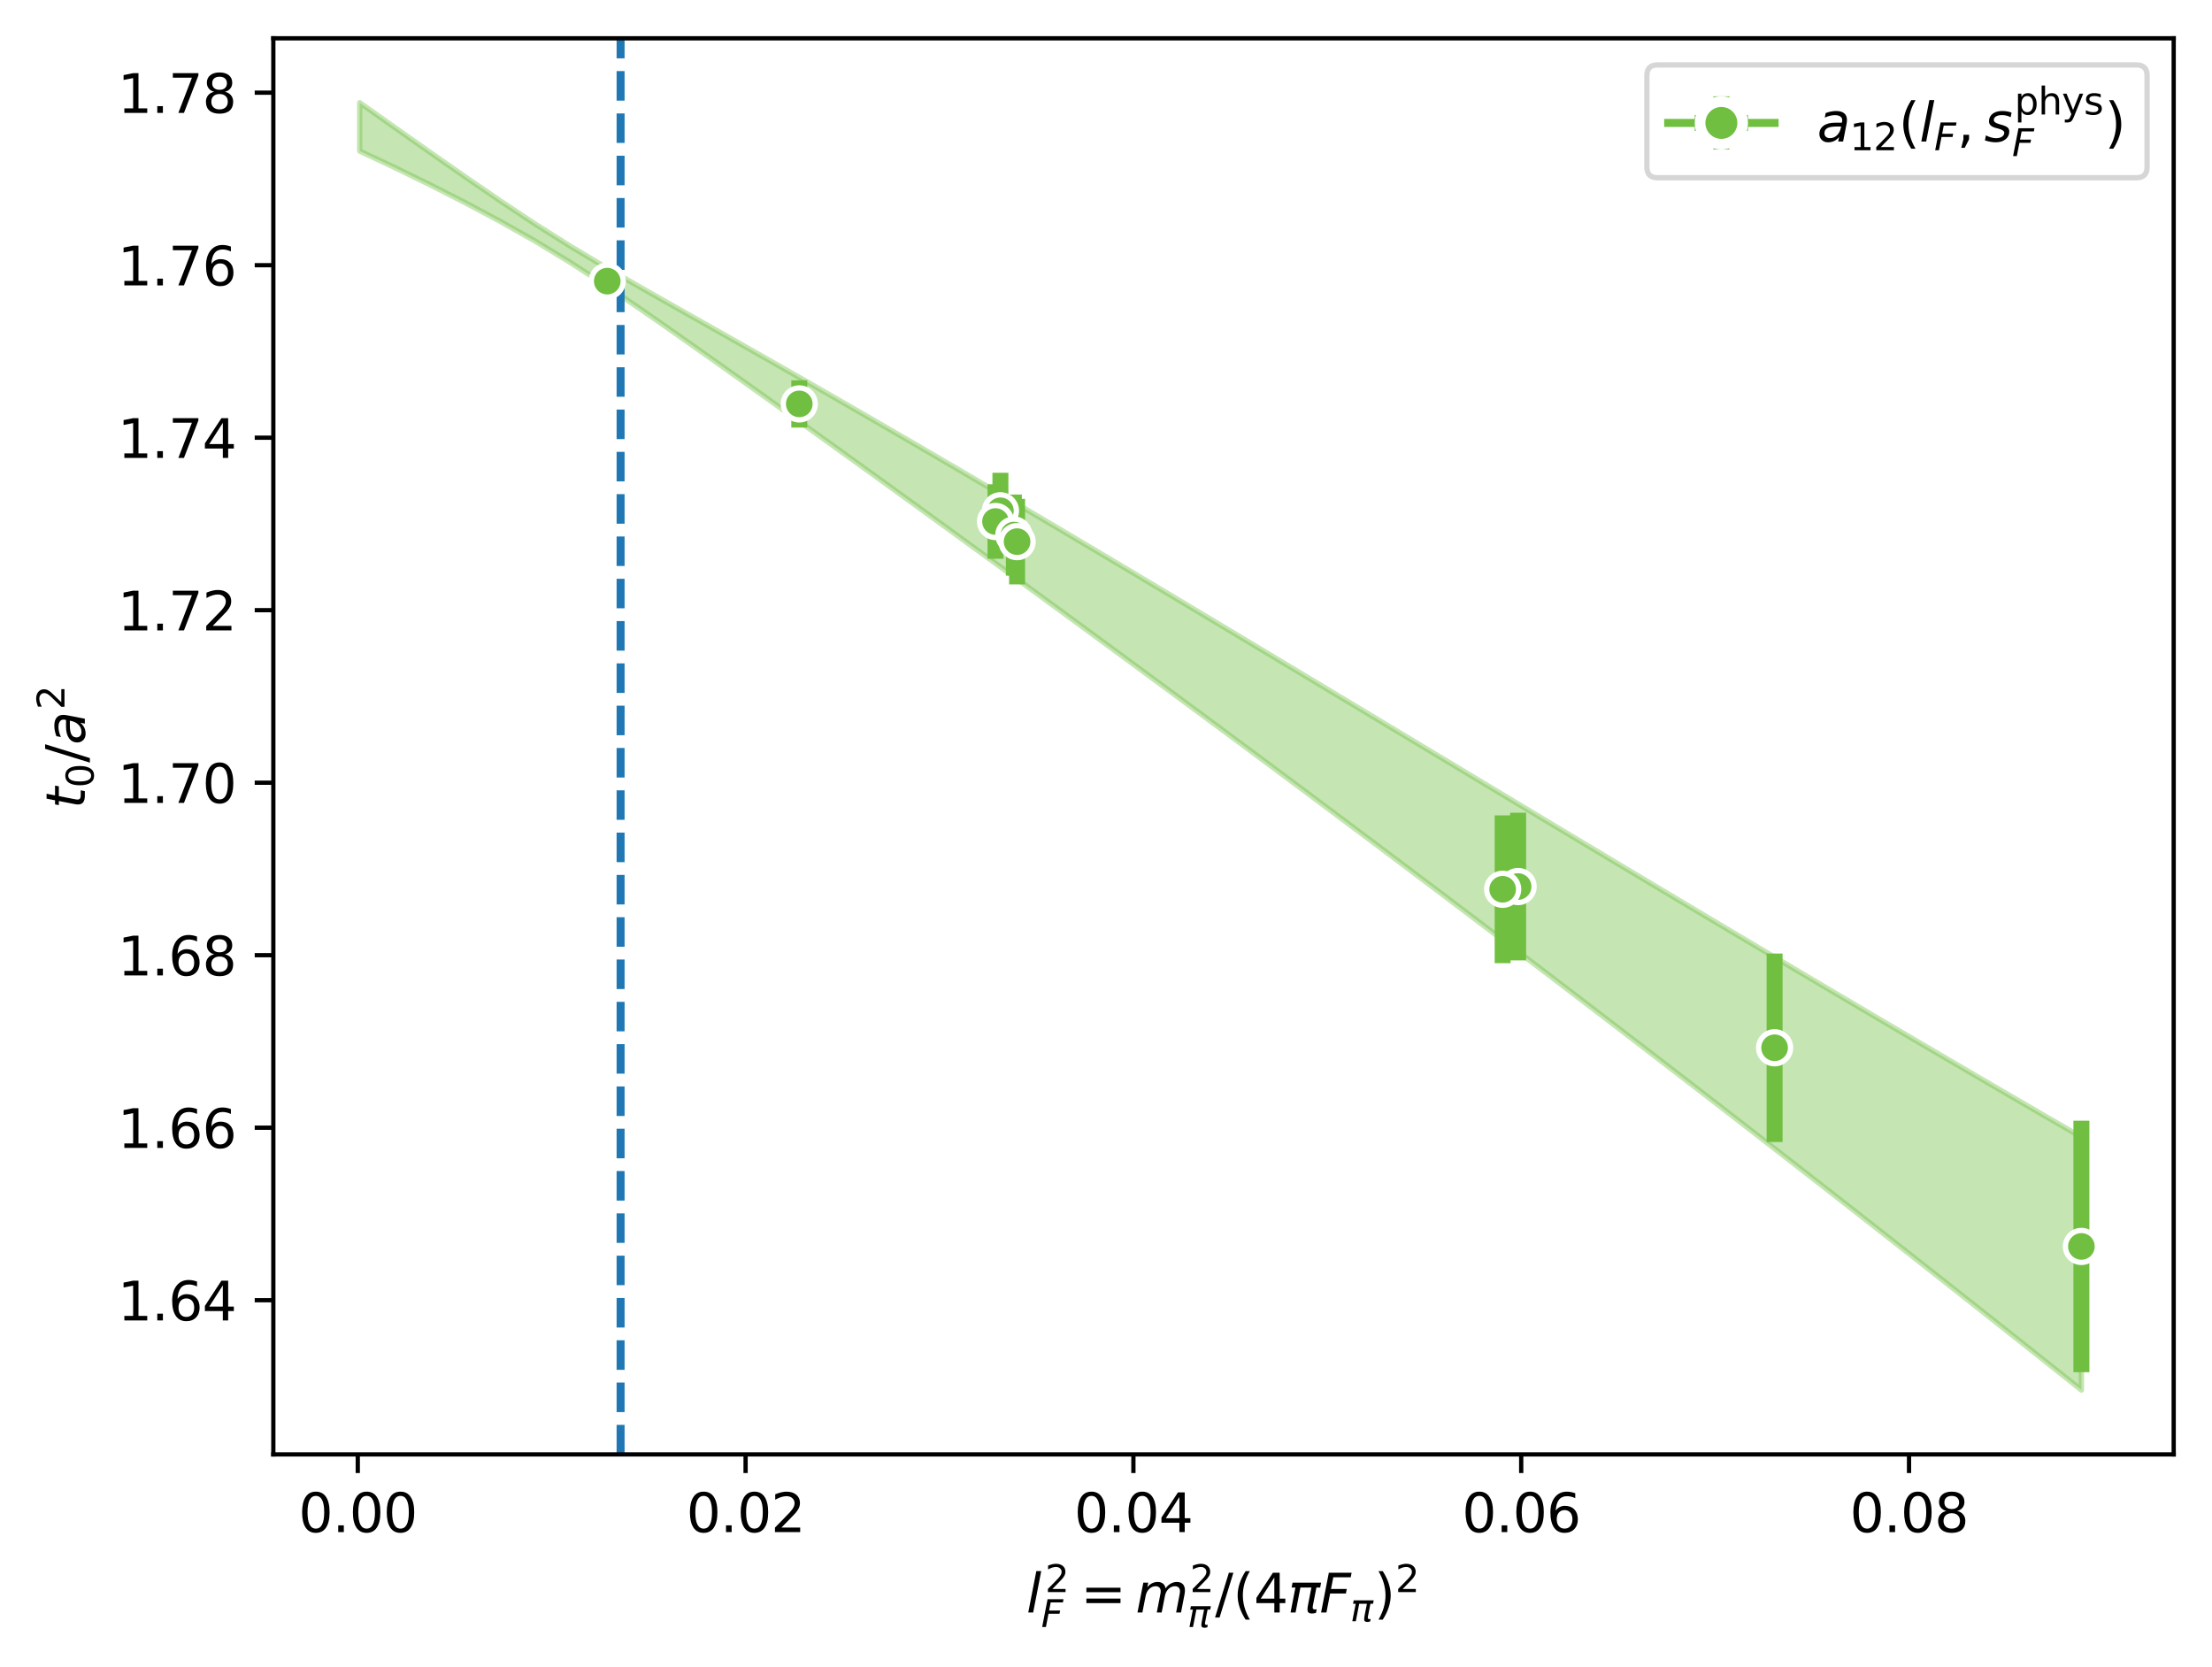 <?xml version="1.0" encoding="utf-8" standalone="no"?>
<!DOCTYPE svg PUBLIC "-//W3C//DTD SVG 1.1//EN"
  "http://www.w3.org/Graphics/SVG/1.1/DTD/svg11.dtd">
<svg xmlns:xlink="http://www.w3.org/1999/xlink" width="415.686pt" height="313.19pt" viewBox="0 0 415.686 313.19" xmlns="http://www.w3.org/2000/svg" version="1.1">
 <defs>
  <style type="text/css">*{stroke-linejoin: round; stroke-linecap: butt}</style>
 </defs>
 <g id="figure_1">
  <g id="patch_1">
   <path d="M 0 313.19 
L 415.686 313.19 
L 415.686 0 
L 0 0 
z
" style="fill: #ffffff"/>
  </g>
  <g id="axes_1">
   <g id="patch_2">
    <path d="M 51.366 273.312 
L 408.486 273.312 
L 408.486 7.2 
L 51.366 7.2 
z
" style="fill: #ffffff"/>
   </g>
   <g id="FillBetweenPolyCollection_1">
    <defs>
     <path id="mfb3d04b055" d="M 67.598 -293.894 
L 67.598 -284.797 
L 74.201 -281.698 
L 80.804 -278.467 
L 87.407 -275.104 
L 94.01 -271.586 
L 100.613 -267.855 
L 107.216 -263.843 
L 113.819 -259.551 
L 120.422 -255.065 
L 127.025 -250.471 
L 133.628 -245.816 
L 140.231 -241.124 
L 146.834 -236.407 
L 153.437 -231.671 
L 160.04 -226.92 
L 166.643 -222.156 
L 173.246 -217.378 
L 179.848 -212.589 
L 186.451 -207.788 
L 193.054 -202.974 
L 199.657 -198.149 
L 206.26 -193.311 
L 212.863 -188.461 
L 219.466 -183.597 
L 226.069 -178.721 
L 232.672 -173.831 
L 239.275 -168.927 
L 245.878 -164.009 
L 252.481 -159.077 
L 259.084 -154.13 
L 265.687 -149.168 
L 272.29 -144.192 
L 278.893 -139.2 
L 285.496 -134.193 
L 292.099 -129.171 
L 298.702 -124.133 
L 305.305 -119.08 
L 311.907 -114.011 
L 318.51 -108.926 
L 325.113 -103.826 
L 331.716 -98.71 
L 338.319 -93.578 
L 344.922 -88.431 
L 351.525 -83.269 
L 358.128 -78.091 
L 364.731 -72.898 
L 371.334 -67.689 
L 377.937 -62.466 
L 384.54 -57.227 
L 391.143 -51.974 
L 391.143 -99.507 
L 391.143 -99.507 
L 384.54 -103.333 
L 377.937 -107.171 
L 371.334 -111.022 
L 364.731 -114.886 
L 358.128 -118.761 
L 351.525 -122.647 
L 344.922 -126.544 
L 338.319 -130.451 
L 331.716 -134.368 
L 325.113 -138.293 
L 318.51 -142.227 
L 311.907 -146.168 
L 305.305 -150.116 
L 298.702 -154.07 
L 292.099 -158.029 
L 285.496 -161.993 
L 278.893 -165.96 
L 272.29 -169.93 
L 265.687 -173.901 
L 259.084 -177.873 
L 252.481 -181.844 
L 245.878 -185.813 
L 239.275 -189.779 
L 232.672 -193.741 
L 226.069 -197.697 
L 219.466 -201.646 
L 212.863 -205.587 
L 206.26 -209.518 
L 199.657 -213.437 
L 193.054 -217.343 
L 186.451 -221.235 
L 179.848 -225.11 
L 173.246 -228.967 
L 166.643 -232.805 
L 160.04 -236.622 
L 153.437 -240.418 
L 146.834 -244.192 
L 140.231 -247.945 
L 133.628 -251.682 
L 127.025 -255.412 
L 120.422 -259.155 
L 113.819 -262.956 
L 107.216 -266.898 
L 100.613 -271.061 
L 94.01 -275.444 
L 87.407 -279.969 
L 80.804 -284.573 
L 74.201 -289.221 
L 67.598 -293.894 
z
" style="stroke: #70bf41; stroke-opacity: 0.4"/>
    </defs>
    <g clip-path="url(#p6bafc8bd84)">
     <use xlink:href="#mfb3d04b055" x="0" y="313.19" style="fill: #70bf41; fill-opacity: 0.4; stroke: #70bf41; stroke-opacity: 0.4"/>
    </g>
   </g>
   <g id="matplotlib.axis_1">
    <g id="xtick_1">
     <g id="line2d_1">
      <defs>
       <path id="m7cb1ee01f6" d="M 0 0 
L 0 3.5 
" style="stroke: #000000; stroke-width: 0.8"/>
      </defs>
      <g>
       <use xlink:href="#m7cb1ee01f6" x="67.234" y="273.312" style="stroke: #000000; stroke-width: 0.8"/>
      </g>
     </g>
     <g id="text_1">
      <!-- 0.00 -->
      <g transform="translate(56.101 287.91) scale(0.1 -0.1)">
       <defs>
        <path id="DejaVuSans-30" d="M 2034 4250 
Q 1547 4250 1301 3770 
Q 1056 3291 1056 2328 
Q 1056 1369 1301 889 
Q 1547 409 2034 409 
Q 2525 409 2770 889 
Q 3016 1369 3016 2328 
Q 3016 3291 2770 3770 
Q 2525 4250 2034 4250 
z
M 2034 4750 
Q 2819 4750 3233 4129 
Q 3647 3509 3647 2328 
Q 3647 1150 3233 529 
Q 2819 -91 2034 -91 
Q 1250 -91 836 529 
Q 422 1150 422 2328 
Q 422 3509 836 4129 
Q 1250 4750 2034 4750 
z
" transform="scale(0.016)"/>
        <path id="DejaVuSans-2e" d="M 684 794 
L 1344 794 
L 1344 0 
L 684 0 
L 684 794 
z
" transform="scale(0.016)"/>
       </defs>
       <use xlink:href="#DejaVuSans-30"/>
       <use xlink:href="#DejaVuSans-2e" transform="translate(63.623 0)"/>
       <use xlink:href="#DejaVuSans-30" transform="translate(95.41 0)"/>
       <use xlink:href="#DejaVuSans-30" transform="translate(159.033 0)"/>
      </g>
     </g>
    </g>
    <g id="xtick_2">
     <g id="line2d_2">
      <g>
       <use xlink:href="#m7cb1ee01f6" x="140.113" y="273.312" style="stroke: #000000; stroke-width: 0.8"/>
      </g>
     </g>
     <g id="text_2">
      <!-- 0.02 -->
      <g transform="translate(128.98 287.91) scale(0.1 -0.1)">
       <defs>
        <path id="DejaVuSans-32" d="M 1228 531 
L 3431 531 
L 3431 0 
L 469 0 
L 469 531 
Q 828 903 1448 1529 
Q 2069 2156 2228 2338 
Q 2531 2678 2651 2914 
Q 2772 3150 2772 3378 
Q 2772 3750 2511 3984 
Q 2250 4219 1831 4219 
Q 1534 4219 1204 4116 
Q 875 4013 500 3803 
L 500 4441 
Q 881 4594 1212 4672 
Q 1544 4750 1819 4750 
Q 2544 4750 2975 4387 
Q 3406 4025 3406 3419 
Q 3406 3131 3298 2873 
Q 3191 2616 2906 2266 
Q 2828 2175 2409 1742 
Q 1991 1309 1228 531 
z
" transform="scale(0.016)"/>
       </defs>
       <use xlink:href="#DejaVuSans-30"/>
       <use xlink:href="#DejaVuSans-2e" transform="translate(63.623 0)"/>
       <use xlink:href="#DejaVuSans-30" transform="translate(95.41 0)"/>
       <use xlink:href="#DejaVuSans-32" transform="translate(159.033 0)"/>
      </g>
     </g>
    </g>
    <g id="xtick_3">
     <g id="line2d_3">
      <g>
       <use xlink:href="#m7cb1ee01f6" x="212.992" y="273.312" style="stroke: #000000; stroke-width: 0.8"/>
      </g>
     </g>
     <g id="text_3">
      <!-- 0.04 -->
      <g transform="translate(201.859 287.91) scale(0.1 -0.1)">
       <defs>
        <path id="DejaVuSans-34" d="M 2419 4116 
L 825 1625 
L 2419 1625 
L 2419 4116 
z
M 2253 4666 
L 3047 4666 
L 3047 1625 
L 3713 1625 
L 3713 1100 
L 3047 1100 
L 3047 0 
L 2419 0 
L 2419 1100 
L 313 1100 
L 313 1709 
L 2253 4666 
z
" transform="scale(0.016)"/>
       </defs>
       <use xlink:href="#DejaVuSans-30"/>
       <use xlink:href="#DejaVuSans-2e" transform="translate(63.623 0)"/>
       <use xlink:href="#DejaVuSans-30" transform="translate(95.41 0)"/>
       <use xlink:href="#DejaVuSans-34" transform="translate(159.033 0)"/>
      </g>
     </g>
    </g>
    <g id="xtick_4">
     <g id="line2d_4">
      <g>
       <use xlink:href="#m7cb1ee01f6" x="285.871" y="273.312" style="stroke: #000000; stroke-width: 0.8"/>
      </g>
     </g>
     <g id="text_4">
      <!-- 0.06 -->
      <g transform="translate(274.738 287.91) scale(0.1 -0.1)">
       <defs>
        <path id="DejaVuSans-36" d="M 2113 2584 
Q 1688 2584 1439 2293 
Q 1191 2003 1191 1497 
Q 1191 994 1439 701 
Q 1688 409 2113 409 
Q 2538 409 2786 701 
Q 3034 994 3034 1497 
Q 3034 2003 2786 2293 
Q 2538 2584 2113 2584 
z
M 3366 4563 
L 3366 3988 
Q 3128 4100 2886 4159 
Q 2644 4219 2406 4219 
Q 1781 4219 1451 3797 
Q 1122 3375 1075 2522 
Q 1259 2794 1537 2939 
Q 1816 3084 2150 3084 
Q 2853 3084 3261 2657 
Q 3669 2231 3669 1497 
Q 3669 778 3244 343 
Q 2819 -91 2113 -91 
Q 1303 -91 875 529 
Q 447 1150 447 2328 
Q 447 3434 972 4092 
Q 1497 4750 2381 4750 
Q 2619 4750 2861 4703 
Q 3103 4656 3366 4563 
z
" transform="scale(0.016)"/>
       </defs>
       <use xlink:href="#DejaVuSans-30"/>
       <use xlink:href="#DejaVuSans-2e" transform="translate(63.623 0)"/>
       <use xlink:href="#DejaVuSans-30" transform="translate(95.41 0)"/>
       <use xlink:href="#DejaVuSans-36" transform="translate(159.033 0)"/>
      </g>
     </g>
    </g>
    <g id="xtick_5">
     <g id="line2d_5">
      <g>
       <use xlink:href="#m7cb1ee01f6" x="358.75" y="273.312" style="stroke: #000000; stroke-width: 0.8"/>
      </g>
     </g>
     <g id="text_5">
      <!-- 0.08 -->
      <g transform="translate(347.617 287.91) scale(0.1 -0.1)">
       <defs>
        <path id="DejaVuSans-38" d="M 2034 2216 
Q 1584 2216 1326 1975 
Q 1069 1734 1069 1313 
Q 1069 891 1326 650 
Q 1584 409 2034 409 
Q 2484 409 2743 651 
Q 3003 894 3003 1313 
Q 3003 1734 2745 1975 
Q 2488 2216 2034 2216 
z
M 1403 2484 
Q 997 2584 770 2862 
Q 544 3141 544 3541 
Q 544 4100 942 4425 
Q 1341 4750 2034 4750 
Q 2731 4750 3128 4425 
Q 3525 4100 3525 3541 
Q 3525 3141 3298 2862 
Q 3072 2584 2669 2484 
Q 3125 2378 3379 2068 
Q 3634 1759 3634 1313 
Q 3634 634 3220 271 
Q 2806 -91 2034 -91 
Q 1263 -91 848 271 
Q 434 634 434 1313 
Q 434 1759 690 2068 
Q 947 2378 1403 2484 
z
M 1172 3481 
Q 1172 3119 1398 2916 
Q 1625 2713 2034 2713 
Q 2441 2713 2670 2916 
Q 2900 3119 2900 3481 
Q 2900 3844 2670 4047 
Q 2441 4250 2034 4250 
Q 1625 4250 1398 4047 
Q 1172 3844 1172 3481 
z
" transform="scale(0.016)"/>
       </defs>
       <use xlink:href="#DejaVuSans-30"/>
       <use xlink:href="#DejaVuSans-2e" transform="translate(63.623 0)"/>
       <use xlink:href="#DejaVuSans-30" transform="translate(95.41 0)"/>
       <use xlink:href="#DejaVuSans-38" transform="translate(159.033 0)"/>
      </g>
     </g>
    </g>
    <g id="text_6">
     <!-- $l^2_F = m_\pi^2 / (4 \pi F_\pi)^2$ -->
     <g transform="translate(192.876 303.09) scale(0.1 -0.1)">
      <defs>
       <path id="DejaVuSans-Oblique-6c" d="M 1172 4863 
L 1747 4863 
L 800 0 
L 225 0 
L 1172 4863 
z
" transform="scale(0.016)"/>
       <path id="DejaVuSans-Oblique-46" d="M 1081 4666 
L 3756 4666 
L 3653 4134 
L 1606 4134 
L 1338 2759 
L 3188 2759 
L 3084 2228 
L 1234 2228 
L 800 0 
L 172 0 
L 1081 4666 
z
" transform="scale(0.016)"/>
       <path id="DejaVuSans-3d" d="M 678 2906 
L 4684 2906 
L 4684 2381 
L 678 2381 
L 678 2906 
z
M 678 1631 
L 4684 1631 
L 4684 1100 
L 678 1100 
L 678 1631 
z
" transform="scale(0.016)"/>
       <path id="DejaVuSans-Oblique-6d" d="M 5747 2113 
L 5338 0 
L 4763 0 
L 5166 2094 
Q 5191 2228 5203 2325 
Q 5216 2422 5216 2491 
Q 5216 2772 5059 2928 
Q 4903 3084 4622 3084 
Q 4203 3084 3875 2770 
Q 3547 2456 3450 1953 
L 3066 0 
L 2491 0 
L 2900 2094 
Q 2925 2209 2937 2307 
Q 2950 2406 2950 2484 
Q 2950 2769 2794 2926 
Q 2638 3084 2363 3084 
Q 1938 3084 1609 2770 
Q 1281 2456 1184 1953 
L 800 0 
L 225 0 
L 909 3500 
L 1484 3500 
L 1375 2956 
Q 1609 3263 1923 3423 
Q 2238 3584 2597 3584 
Q 2978 3584 3223 3384 
Q 3469 3184 3519 2828 
Q 3781 3197 4126 3390 
Q 4472 3584 4856 3584 
Q 5306 3584 5551 3325 
Q 5797 3066 5797 2591 
Q 5797 2488 5784 2364 
Q 5772 2241 5747 2113 
z
" transform="scale(0.016)"/>
       <path id="DejaVuSans-Oblique-3c0" d="M 584 3500 
L 3938 3500 
L 3825 2925 
L 3384 2925 
L 2966 775 
Q 2922 550 2981 450 
Q 3038 353 3209 353 
Q 3256 353 3325 363 
Q 3397 369 3419 372 
L 3338 -44 
Q 3222 -84 3103 -103 
Q 2981 -122 2866 -122 
Q 2491 -122 2388 81 
Q 2284 288 2391 838 
L 2797 2925 
L 1506 2925 
L 938 0 
L 350 0 
L 919 2925 
L 472 2925 
L 584 3500 
z
" transform="scale(0.016)"/>
       <path id="DejaVuSans-2f" d="M 1625 4666 
L 2156 4666 
L 531 -594 
L 0 -594 
L 1625 4666 
z
" transform="scale(0.016)"/>
       <path id="DejaVuSans-28" d="M 1984 4856 
Q 1566 4138 1362 3434 
Q 1159 2731 1159 2009 
Q 1159 1288 1364 580 
Q 1569 -128 1984 -844 
L 1484 -844 
Q 1016 -109 783 600 
Q 550 1309 550 2009 
Q 550 2706 781 3412 
Q 1013 4119 1484 4856 
L 1984 4856 
z
" transform="scale(0.016)"/>
       <path id="DejaVuSans-29" d="M 513 4856 
L 1013 4856 
Q 1481 4119 1714 3412 
Q 1947 2706 1947 2009 
Q 1947 1309 1714 600 
Q 1481 -109 1013 -844 
L 513 -844 
Q 928 -128 1133 580 
Q 1338 1288 1338 2009 
Q 1338 2731 1133 3434 
Q 928 4138 513 4856 
z
" transform="scale(0.016)"/>
      </defs>
      <use xlink:href="#DejaVuSans-Oblique-6c" transform="translate(0 0.766)"/>
      <use xlink:href="#DejaVuSans-32" transform="translate(35.231 39.047) scale(0.7)"/>
      <use xlink:href="#DejaVuSans-Oblique-46" transform="translate(27.783 -26.578) scale(0.7)"/>
      <use xlink:href="#DejaVuSans-3d" transform="translate(101.984 0.766)"/>
      <use xlink:href="#DejaVuSans-Oblique-6d" transform="translate(205.255 0.766)"/>
      <use xlink:href="#DejaVuSans-32" transform="translate(307.317 39.047) scale(0.7)"/>
      <use xlink:href="#DejaVuSans-Oblique-3c0" transform="translate(302.667 -26.578) scale(0.7)"/>
      <use xlink:href="#DejaVuSans-2f" transform="translate(354.588 0.766)"/>
      <use xlink:href="#DejaVuSans-28" transform="translate(388.279 0.766)"/>
      <use xlink:href="#DejaVuSans-34" transform="translate(427.293 0.766)"/>
      <use xlink:href="#DejaVuSans-Oblique-3c0" transform="translate(490.916 0.766)"/>
      <use xlink:href="#DejaVuSans-Oblique-46" transform="translate(551.121 0.766)"/>
      <use xlink:href="#DejaVuSans-Oblique-3c0" transform="translate(608.641 -15.641) scale(0.7)"/>
      <use xlink:href="#DejaVuSans-29" transform="translate(653.519 0.766)"/>
      <use xlink:href="#DejaVuSans-32" transform="translate(693.489 39.047) scale(0.7)"/>
     </g>
    </g>
   </g>
   <g id="matplotlib.axis_2">
    <g id="ytick_1">
     <g id="line2d_6">
      <defs>
       <path id="m2f7bc46b13" d="M 0 0 
L -3.5 0 
" style="stroke: #000000; stroke-width: 0.8"/>
      </defs>
      <g>
       <use xlink:href="#m2f7bc46b13" x="51.366" y="244.333" style="stroke: #000000; stroke-width: 0.8"/>
      </g>
     </g>
     <g id="text_7">
      <!-- 1.64 -->
      <g transform="translate(22.1 248.132) scale(0.1 -0.1)">
       <defs>
        <path id="DejaVuSans-31" d="M 794 531 
L 1825 531 
L 1825 4091 
L 703 3866 
L 703 4441 
L 1819 4666 
L 2450 4666 
L 2450 531 
L 3481 531 
L 3481 0 
L 794 0 
L 794 531 
z
" transform="scale(0.016)"/>
       </defs>
       <use xlink:href="#DejaVuSans-31"/>
       <use xlink:href="#DejaVuSans-2e" transform="translate(63.623 0)"/>
       <use xlink:href="#DejaVuSans-36" transform="translate(95.41 0)"/>
       <use xlink:href="#DejaVuSans-34" transform="translate(159.033 0)"/>
      </g>
     </g>
    </g>
    <g id="ytick_2">
     <g id="line2d_7">
      <g>
       <use xlink:href="#m2f7bc46b13" x="51.366" y="211.916" style="stroke: #000000; stroke-width: 0.8"/>
      </g>
     </g>
     <g id="text_8">
      <!-- 1.66 -->
      <g transform="translate(22.1 215.715) scale(0.1 -0.1)">
       <use xlink:href="#DejaVuSans-31"/>
       <use xlink:href="#DejaVuSans-2e" transform="translate(63.623 0)"/>
       <use xlink:href="#DejaVuSans-36" transform="translate(95.41 0)"/>
       <use xlink:href="#DejaVuSans-36" transform="translate(159.033 0)"/>
      </g>
     </g>
    </g>
    <g id="ytick_3">
     <g id="line2d_8">
      <g>
       <use xlink:href="#m2f7bc46b13" x="51.366" y="179.5" style="stroke: #000000; stroke-width: 0.8"/>
      </g>
     </g>
     <g id="text_9">
      <!-- 1.68 -->
      <g transform="translate(22.1 183.299) scale(0.1 -0.1)">
       <use xlink:href="#DejaVuSans-31"/>
       <use xlink:href="#DejaVuSans-2e" transform="translate(63.623 0)"/>
       <use xlink:href="#DejaVuSans-36" transform="translate(95.41 0)"/>
       <use xlink:href="#DejaVuSans-38" transform="translate(159.033 0)"/>
      </g>
     </g>
    </g>
    <g id="ytick_4">
     <g id="line2d_9">
      <g>
       <use xlink:href="#m2f7bc46b13" x="51.366" y="147.083" style="stroke: #000000; stroke-width: 0.8"/>
      </g>
     </g>
     <g id="text_10">
      <!-- 1.70 -->
      <g transform="translate(22.1 150.882) scale(0.1 -0.1)">
       <defs>
        <path id="DejaVuSans-37" d="M 525 4666 
L 3525 4666 
L 3525 4397 
L 1831 0 
L 1172 0 
L 2766 4134 
L 525 4134 
L 525 4666 
z
" transform="scale(0.016)"/>
       </defs>
       <use xlink:href="#DejaVuSans-31"/>
       <use xlink:href="#DejaVuSans-2e" transform="translate(63.623 0)"/>
       <use xlink:href="#DejaVuSans-37" transform="translate(95.41 0)"/>
       <use xlink:href="#DejaVuSans-30" transform="translate(159.033 0)"/>
      </g>
     </g>
    </g>
    <g id="ytick_5">
     <g id="line2d_10">
      <g>
       <use xlink:href="#m2f7bc46b13" x="51.366" y="114.667" style="stroke: #000000; stroke-width: 0.8"/>
      </g>
     </g>
     <g id="text_11">
      <!-- 1.72 -->
      <g transform="translate(22.1 118.466) scale(0.1 -0.1)">
       <use xlink:href="#DejaVuSans-31"/>
       <use xlink:href="#DejaVuSans-2e" transform="translate(63.623 0)"/>
       <use xlink:href="#DejaVuSans-37" transform="translate(95.41 0)"/>
       <use xlink:href="#DejaVuSans-32" transform="translate(159.033 0)"/>
      </g>
     </g>
    </g>
    <g id="ytick_6">
     <g id="line2d_11">
      <g>
       <use xlink:href="#m2f7bc46b13" x="51.366" y="82.25" style="stroke: #000000; stroke-width: 0.8"/>
      </g>
     </g>
     <g id="text_12">
      <!-- 1.74 -->
      <g transform="translate(22.1 86.049) scale(0.1 -0.1)">
       <use xlink:href="#DejaVuSans-31"/>
       <use xlink:href="#DejaVuSans-2e" transform="translate(63.623 0)"/>
       <use xlink:href="#DejaVuSans-37" transform="translate(95.41 0)"/>
       <use xlink:href="#DejaVuSans-34" transform="translate(159.033 0)"/>
      </g>
     </g>
    </g>
    <g id="ytick_7">
     <g id="line2d_12">
      <g>
       <use xlink:href="#m2f7bc46b13" x="51.366" y="49.834" style="stroke: #000000; stroke-width: 0.8"/>
      </g>
     </g>
     <g id="text_13">
      <!-- 1.76 -->
      <g transform="translate(22.1 53.633) scale(0.1 -0.1)">
       <use xlink:href="#DejaVuSans-31"/>
       <use xlink:href="#DejaVuSans-2e" transform="translate(63.623 0)"/>
       <use xlink:href="#DejaVuSans-37" transform="translate(95.41 0)"/>
       <use xlink:href="#DejaVuSans-36" transform="translate(159.033 0)"/>
      </g>
     </g>
    </g>
    <g id="ytick_8">
     <g id="line2d_13">
      <g>
       <use xlink:href="#m2f7bc46b13" x="51.366" y="17.417" style="stroke: #000000; stroke-width: 0.8"/>
      </g>
     </g>
     <g id="text_14">
      <!-- 1.78 -->
      <g transform="translate(22.1 21.216) scale(0.1 -0.1)">
       <use xlink:href="#DejaVuSans-31"/>
       <use xlink:href="#DejaVuSans-2e" transform="translate(63.623 0)"/>
       <use xlink:href="#DejaVuSans-37" transform="translate(95.41 0)"/>
       <use xlink:href="#DejaVuSans-38" transform="translate(159.033 0)"/>
      </g>
     </g>
    </g>
    <g id="text_15">
     <!-- $t_0 / a^2$ -->
     <g transform="translate(16.02 151.956) rotate(-90) scale(0.1 -0.1)">
      <defs>
       <path id="DejaVuSans-Oblique-74" d="M 2706 3500 
L 2619 3053 
L 1472 3053 
L 1100 1153 
Q 1081 1047 1072 975 
Q 1063 903 1063 863 
Q 1063 663 1183 572 
Q 1303 481 1569 481 
L 2150 481 
L 2053 0 
L 1503 0 
Q 991 0 739 200 
Q 488 400 488 806 
Q 488 878 497 964 
Q 506 1050 525 1153 
L 897 3053 
L 409 3053 
L 500 3500 
L 978 3500 
L 1172 4494 
L 1747 4494 
L 1556 3500 
L 2706 3500 
z
" transform="scale(0.016)"/>
       <path id="DejaVuSans-Oblique-61" d="M 3438 1997 
L 3047 0 
L 2472 0 
L 2578 531 
Q 2325 219 2001 64 
Q 1678 -91 1281 -91 
Q 834 -91 548 182 
Q 263 456 263 884 
Q 263 1497 752 1853 
Q 1241 2209 2100 2209 
L 2900 2209 
L 2931 2363 
Q 2938 2388 2941 2417 
Q 2944 2447 2944 2509 
Q 2944 2788 2717 2942 
Q 2491 3097 2081 3097 
Q 1800 3097 1504 3025 
Q 1209 2953 897 2809 
L 997 3341 
Q 1322 3463 1633 3523 
Q 1944 3584 2234 3584 
Q 2853 3584 3176 3315 
Q 3500 3047 3500 2534 
Q 3500 2431 3484 2292 
Q 3469 2153 3438 1997 
z
M 2816 1759 
L 2241 1759 
Q 1534 1759 1195 1570 
Q 856 1381 856 984 
Q 856 709 1029 553 
Q 1203 397 1509 397 
Q 1978 397 2328 733 
Q 2678 1069 2791 1631 
L 2816 1759 
z
" transform="scale(0.016)"/>
      </defs>
      <use xlink:href="#DejaVuSans-Oblique-74" transform="translate(0 0.766)"/>
      <use xlink:href="#DejaVuSans-30" transform="translate(39.209 -15.641) scale(0.7)"/>
      <use xlink:href="#DejaVuSans-2f" transform="translate(86.479 0.766)"/>
      <use xlink:href="#DejaVuSans-Oblique-61" transform="translate(120.171 0.766)"/>
      <use xlink:href="#DejaVuSans-32" transform="translate(186.1 39.047) scale(0.7)"/>
     </g>
    </g>
   </g>
   <g id="line2d_14">
    <path d="M 116.623 273.312 
L 116.623 7.2 
" clip-path="url(#p6bafc8bd84)" style="fill: none; stroke-dasharray: 5.55,2.4; stroke-dashoffset: 0; stroke: #1f77b4; stroke-width: 1.5"/>
   </g>
   <g id="LineCollection_1">
    <path d="M 113.843 52.832 
L 114.393 52.832 
" clip-path="url(#p6bafc8bd84)" style="fill: none; stroke: #70bf41; stroke-width: 3"/>
   </g>
   <g id="LineCollection_2">
    <path d="M 114.118 55.123 
L 114.118 50.541 
" clip-path="url(#p6bafc8bd84)" style="fill: none; stroke: #70bf41; stroke-width: 3"/>
   </g>
   <g id="LineCollection_3">
    <path d="M 149.862 75.9 
L 150.542 75.9 
" clip-path="url(#p6bafc8bd84)" style="fill: none; stroke: #70bf41; stroke-width: 3"/>
   </g>
   <g id="LineCollection_4">
    <path d="M 150.202 80.34 
L 150.202 71.46 
" clip-path="url(#p6bafc8bd84)" style="fill: none; stroke: #70bf41; stroke-width: 3"/>
   </g>
   <g id="LineCollection_5">
    <path d="M 187.451 95.986 
L 188.553 95.986 
" clip-path="url(#p6bafc8bd84)" style="fill: none; stroke: #70bf41; stroke-width: 3"/>
   </g>
   <g id="LineCollection_6">
    <path d="M 188.002 103.123 
L 188.002 88.85 
" clip-path="url(#p6bafc8bd84)" style="fill: none; stroke: #70bf41; stroke-width: 3"/>
   </g>
   <g id="LineCollection_7">
    <path d="M 186.524 98.001 
L 187.632 98.001 
" clip-path="url(#p6bafc8bd84)" style="fill: none; stroke: #70bf41; stroke-width: 3"/>
   </g>
   <g id="LineCollection_8">
    <path d="M 187.078 104.999 
L 187.078 91.003 
" clip-path="url(#p6bafc8bd84)" style="fill: none; stroke: #70bf41; stroke-width: 3"/>
   </g>
   <g id="LineCollection_9">
    <path d="M 189.826 100.55 
L 191.235 100.55 
" clip-path="url(#p6bafc8bd84)" style="fill: none; stroke: #70bf41; stroke-width: 3"/>
   </g>
   <g id="LineCollection_10">
    <path d="M 190.531 108.164 
L 190.531 92.936 
" clip-path="url(#p6bafc8bd84)" style="fill: none; stroke: #70bf41; stroke-width: 3"/>
   </g>
   <g id="LineCollection_11">
    <path d="M 190.541 101.781 
L 191.73 101.781 
" clip-path="url(#p6bafc8bd84)" style="fill: none; stroke: #70bf41; stroke-width: 3"/>
   </g>
   <g id="LineCollection_12">
    <path d="M 191.135 109.818 
L 191.135 93.744 
" clip-path="url(#p6bafc8bd84)" style="fill: none; stroke: #70bf41; stroke-width: 3"/>
   </g>
   <g id="LineCollection_13">
    <path d="M 284.393 166.599 
L 286.184 166.599 
" clip-path="url(#p6bafc8bd84)" style="fill: none; stroke: #70bf41; stroke-width: 3"/>
   </g>
   <g id="LineCollection_14">
    <path d="M 285.288 180.473 
L 285.288 152.726 
" clip-path="url(#p6bafc8bd84)" style="fill: none; stroke: #70bf41; stroke-width: 3"/>
   </g>
   <g id="LineCollection_15">
    <path d="M 281.542 167.111 
L 283.224 167.111 
" clip-path="url(#p6bafc8bd84)" style="fill: none; stroke: #70bf41; stroke-width: 3"/>
   </g>
   <g id="LineCollection_16">
    <path d="M 282.383 180.998 
L 282.383 153.224 
" clip-path="url(#p6bafc8bd84)" style="fill: none; stroke: #70bf41; stroke-width: 3"/>
   </g>
   <g id="LineCollection_17">
    <path d="M 332.144 196.895 
L 334.833 196.895 
" clip-path="url(#p6bafc8bd84)" style="fill: none; stroke: #70bf41; stroke-width: 3"/>
   </g>
   <g id="LineCollection_18">
    <path d="M 333.488 214.604 
L 333.488 179.186 
" clip-path="url(#p6bafc8bd84)" style="fill: none; stroke: #70bf41; stroke-width: 3"/>
   </g>
   <g id="LineCollection_19">
    <path d="M 390.033 234.228 
L 392.253 234.228 
" clip-path="url(#p6bafc8bd84)" style="fill: none; stroke: #70bf41; stroke-width: 3"/>
   </g>
   <g id="LineCollection_20">
    <path d="M 391.143 257.854 
L 391.143 210.601 
" clip-path="url(#p6bafc8bd84)" style="fill: none; stroke: #70bf41; stroke-width: 3"/>
   </g>
   <g id="LineCollection_21"/>
   <g id="LineCollection_22"/>
   <g id="line2d_15">
    <path d="M 114.118 52.832 
" clip-path="url(#p6bafc8bd84)" style="fill: none; stroke: #70bf41; stroke-width: 1.5; stroke-linecap: square"/>
    <defs>
     <path id="m278e12c31c" d="M 0 3 
C 0.796 3 1.559 2.684 2.121 2.121 
C 2.684 1.559 3 0.796 3 0 
C 3 -0.796 2.684 -1.559 2.121 -2.121 
C 1.559 -2.684 0.796 -3 0 -3 
C -0.796 -3 -1.559 -2.684 -2.121 -2.121 
C -2.684 -1.559 -3 -0.796 -3 0 
C -3 0.796 -2.684 1.559 -2.121 2.121 
C -1.559 2.684 -0.796 3 0 3 
z
" style="stroke: #ffffff"/>
    </defs>
    <g clip-path="url(#p6bafc8bd84)">
     <use xlink:href="#m278e12c31c" x="114.118" y="52.832" style="fill: #70bf41; stroke: #ffffff"/>
    </g>
   </g>
   <g id="line2d_16">
    <path d="M 150.202 75.9 
" clip-path="url(#p6bafc8bd84)" style="fill: none; stroke: #70bf41; stroke-width: 1.5; stroke-linecap: square"/>
    <g clip-path="url(#p6bafc8bd84)">
     <use xlink:href="#m278e12c31c" x="150.202" y="75.9" style="fill: #70bf41; stroke: #ffffff"/>
    </g>
   </g>
   <g id="line2d_17">
    <path d="M 188.002 95.986 
" clip-path="url(#p6bafc8bd84)" style="fill: none; stroke: #70bf41; stroke-width: 1.5; stroke-linecap: square"/>
    <g clip-path="url(#p6bafc8bd84)">
     <use xlink:href="#m278e12c31c" x="188.002" y="95.986" style="fill: #70bf41; stroke: #ffffff"/>
    </g>
   </g>
   <g id="line2d_18">
    <path d="M 187.078 98.001 
" clip-path="url(#p6bafc8bd84)" style="fill: none; stroke: #70bf41; stroke-width: 1.5; stroke-linecap: square"/>
    <g clip-path="url(#p6bafc8bd84)">
     <use xlink:href="#m278e12c31c" x="187.078" y="98.001" style="fill: #70bf41; stroke: #ffffff"/>
    </g>
   </g>
   <g id="line2d_19">
    <path d="M 190.531 100.55 
" clip-path="url(#p6bafc8bd84)" style="fill: none; stroke: #70bf41; stroke-width: 1.5; stroke-linecap: square"/>
    <g clip-path="url(#p6bafc8bd84)">
     <use xlink:href="#m278e12c31c" x="190.531" y="100.55" style="fill: #70bf41; stroke: #ffffff"/>
    </g>
   </g>
   <g id="line2d_20">
    <path d="M 191.135 101.781 
" clip-path="url(#p6bafc8bd84)" style="fill: none; stroke: #70bf41; stroke-width: 1.5; stroke-linecap: square"/>
    <g clip-path="url(#p6bafc8bd84)">
     <use xlink:href="#m278e12c31c" x="191.135" y="101.781" style="fill: #70bf41; stroke: #ffffff"/>
    </g>
   </g>
   <g id="line2d_21">
    <path d="M 285.288 166.599 
" clip-path="url(#p6bafc8bd84)" style="fill: none; stroke: #70bf41; stroke-width: 1.5; stroke-linecap: square"/>
    <g clip-path="url(#p6bafc8bd84)">
     <use xlink:href="#m278e12c31c" x="285.288" y="166.599" style="fill: #70bf41; stroke: #ffffff"/>
    </g>
   </g>
   <g id="line2d_22">
    <path d="M 282.383 167.111 
" clip-path="url(#p6bafc8bd84)" style="fill: none; stroke: #70bf41; stroke-width: 1.5; stroke-linecap: square"/>
    <g clip-path="url(#p6bafc8bd84)">
     <use xlink:href="#m278e12c31c" x="282.383" y="167.111" style="fill: #70bf41; stroke: #ffffff"/>
    </g>
   </g>
   <g id="line2d_23">
    <path d="M 333.488 196.895 
" clip-path="url(#p6bafc8bd84)" style="fill: none; stroke: #70bf41; stroke-width: 1.5; stroke-linecap: square"/>
    <g clip-path="url(#p6bafc8bd84)">
     <use xlink:href="#m278e12c31c" x="333.488" y="196.895" style="fill: #70bf41; stroke: #ffffff"/>
    </g>
   </g>
   <g id="line2d_24">
    <path d="M 391.143 234.228 
" clip-path="url(#p6bafc8bd84)" style="fill: none; stroke: #70bf41; stroke-width: 1.5; stroke-linecap: square"/>
    <g clip-path="url(#p6bafc8bd84)">
     <use xlink:href="#m278e12c31c" x="391.143" y="234.228" style="fill: #70bf41; stroke: #ffffff"/>
    </g>
   </g>
   <g id="line2d_25"/>
   <g id="patch_3">
    <path d="M 51.366 273.312 
L 51.366 7.2 
" style="fill: none; stroke: #000000; stroke-width: 0.8; stroke-linejoin: miter; stroke-linecap: square"/>
   </g>
   <g id="patch_4">
    <path d="M 408.486 273.312 
L 408.486 7.2 
" style="fill: none; stroke: #000000; stroke-width: 0.8; stroke-linejoin: miter; stroke-linecap: square"/>
   </g>
   <g id="patch_5">
    <path d="M 51.366 273.312 
L 408.486 273.312 
" style="fill: none; stroke: #000000; stroke-width: 0.8; stroke-linejoin: miter; stroke-linecap: square"/>
   </g>
   <g id="patch_6">
    <path d="M 51.366 7.2 
L 408.486 7.2 
" style="fill: none; stroke: #000000; stroke-width: 0.8; stroke-linejoin: miter; stroke-linecap: square"/>
   </g>
   <g id="legend_1">
    <g id="patch_7">
     <path d="M 311.486 33.4 
L 401.486 33.4 
Q 403.486 33.4 403.486 31.4 
L 403.486 14.2 
Q 403.486 12.2 401.486 12.2 
L 311.486 12.2 
Q 309.486 12.2 309.486 14.2 
L 309.486 31.4 
Q 309.486 33.4 311.486 33.4 
z
" style="fill: #ffffff; opacity: 0.8; stroke: #cccccc; stroke-linejoin: miter"/>
    </g>
    <g id="LineCollection_23">
     <path d="M 318.486 23.1 
L 328.486 23.1 
" style="fill: none; stroke: #70bf41; stroke-width: 3"/>
    </g>
    <g id="LineCollection_24">
     <path d="M 323.486 28.1 
L 323.486 18.1 
" style="fill: none; stroke: #70bf41; stroke-width: 3"/>
    </g>
    <g id="line2d_26">
     <path d="M 313.486 23.1 
L 333.486 23.1 
" style="fill: none; stroke: #70bf41; stroke-width: 1.5; stroke-linecap: square"/>
    </g>
    <g id="line2d_27">
     <defs>
      <path id="me102a81989" d="M 0 4 
C 1.061 4 2.078 3.579 2.828 2.828 
C 3.579 2.078 4 1.061 4 0 
C 4 -1.061 3.579 -2.078 2.828 -2.828 
C 2.078 -3.579 1.061 -4 0 -4 
C -1.061 -4 -2.078 -3.579 -2.828 -2.828 
C -3.579 -2.078 -4 -1.061 -4 0 
C -4 1.061 -3.579 2.078 -2.828 2.828 
C -2.078 3.579 -1.061 4 0 4 
z
" style="stroke: #ffffff; stroke-width: 2"/>
     </defs>
     <g>
      <use xlink:href="#me102a81989" x="323.486" y="23.1" style="fill: #70bf41; stroke: #ffffff; stroke-width: 2"/>
     </g>
    </g>
    <g id="text_16">
     <!-- $a_{12}(l_F,s_F^{\rm phys})$ -->
     <g transform="translate(341.486 26.6) scale(0.1 -0.1)">
      <defs>
       <path id="DejaVuSans-2c" d="M 750 794 
L 1409 794 
L 1409 256 
L 897 -744 
L 494 -744 
L 750 256 
L 750 794 
z
" transform="scale(0.016)"/>
       <path id="DejaVuSans-Oblique-73" d="M 3200 3397 
L 3091 2853 
Q 2863 2978 2609 3040 
Q 2356 3103 2088 3103 
Q 1634 3103 1373 2948 
Q 1113 2794 1113 2528 
Q 1113 2219 1719 2053 
Q 1766 2041 1788 2034 
L 1972 1978 
Q 2547 1819 2739 1644 
Q 2931 1469 2931 1166 
Q 2931 609 2489 259 
Q 2047 -91 1331 -91 
Q 1053 -91 747 -37 
Q 441 16 72 128 
L 184 722 
Q 500 559 806 475 
Q 1113 391 1394 391 
Q 1816 391 2080 572 
Q 2344 753 2344 1031 
Q 2344 1331 1650 1516 
L 1591 1531 
L 1394 1581 
Q 956 1697 753 1886 
Q 550 2075 550 2369 
Q 550 2928 970 3256 
Q 1391 3584 2113 3584 
Q 2397 3584 2667 3537 
Q 2938 3491 3200 3397 
z
" transform="scale(0.016)"/>
       <path id="DejaVuSans-70" d="M 1159 525 
L 1159 -1331 
L 581 -1331 
L 581 3500 
L 1159 3500 
L 1159 2969 
Q 1341 3281 1617 3432 
Q 1894 3584 2278 3584 
Q 2916 3584 3314 3078 
Q 3713 2572 3713 1747 
Q 3713 922 3314 415 
Q 2916 -91 2278 -91 
Q 1894 -91 1617 61 
Q 1341 213 1159 525 
z
M 3116 1747 
Q 3116 2381 2855 2742 
Q 2594 3103 2138 3103 
Q 1681 3103 1420 2742 
Q 1159 2381 1159 1747 
Q 1159 1113 1420 752 
Q 1681 391 2138 391 
Q 2594 391 2855 752 
Q 3116 1113 3116 1747 
z
" transform="scale(0.016)"/>
       <path id="DejaVuSans-68" d="M 3513 2113 
L 3513 0 
L 2938 0 
L 2938 2094 
Q 2938 2591 2744 2837 
Q 2550 3084 2163 3084 
Q 1697 3084 1428 2787 
Q 1159 2491 1159 1978 
L 1159 0 
L 581 0 
L 581 4863 
L 1159 4863 
L 1159 2956 
Q 1366 3272 1645 3428 
Q 1925 3584 2291 3584 
Q 2894 3584 3203 3211 
Q 3513 2838 3513 2113 
z
" transform="scale(0.016)"/>
       <path id="DejaVuSans-79" d="M 2059 -325 
Q 1816 -950 1584 -1140 
Q 1353 -1331 966 -1331 
L 506 -1331 
L 506 -850 
L 844 -850 
Q 1081 -850 1212 -737 
Q 1344 -625 1503 -206 
L 1606 56 
L 191 3500 
L 800 3500 
L 1894 763 
L 2988 3500 
L 3597 3500 
L 2059 -325 
z
" transform="scale(0.016)"/>
       <path id="DejaVuSans-73" d="M 2834 3397 
L 2834 2853 
Q 2591 2978 2328 3040 
Q 2066 3103 1784 3103 
Q 1356 3103 1142 2972 
Q 928 2841 928 2578 
Q 928 2378 1081 2264 
Q 1234 2150 1697 2047 
L 1894 2003 
Q 2506 1872 2764 1633 
Q 3022 1394 3022 966 
Q 3022 478 2636 193 
Q 2250 -91 1575 -91 
Q 1294 -91 989 -36 
Q 684 19 347 128 
L 347 722 
Q 666 556 975 473 
Q 1284 391 1588 391 
Q 1994 391 2212 530 
Q 2431 669 2431 922 
Q 2431 1156 2273 1281 
Q 2116 1406 1581 1522 
L 1381 1569 
Q 847 1681 609 1914 
Q 372 2147 372 2553 
Q 372 3047 722 3315 
Q 1072 3584 1716 3584 
Q 2034 3584 2315 3537 
Q 2597 3491 2834 3397 
z
" transform="scale(0.016)"/>
      </defs>
      <use xlink:href="#DejaVuSans-Oblique-61" transform="translate(0 0.062)"/>
      <use xlink:href="#DejaVuSans-31" transform="translate(61.279 -16.344) scale(0.7)"/>
      <use xlink:href="#DejaVuSans-32" transform="translate(105.815 -16.344) scale(0.7)"/>
      <use xlink:href="#DejaVuSans-28" transform="translate(153.086 0.062)"/>
      <use xlink:href="#DejaVuSans-Oblique-6c" transform="translate(192.1 0.062)"/>
      <use xlink:href="#DejaVuSans-Oblique-46" transform="translate(219.883 -16.344) scale(0.7)"/>
      <use xlink:href="#DejaVuSans-2c" transform="translate(262.881 0.062)"/>
      <use xlink:href="#DejaVuSans-Oblique-73" transform="translate(314.15 0.062)"/>
      <use xlink:href="#DejaVuSans-70" transform="translate(370.9 50.811) scale(0.7)"/>
      <use xlink:href="#DejaVuSans-68" transform="translate(415.333 50.811) scale(0.7)"/>
      <use xlink:href="#DejaVuSans-79" transform="translate(459.699 50.811) scale(0.7)"/>
      <use xlink:href="#DejaVuSans-73" transform="translate(501.125 50.811) scale(0.7)"/>
      <use xlink:href="#DejaVuSans-Oblique-46" transform="translate(366.25 -27.281) scale(0.7)"/>
      <use xlink:href="#DejaVuSans-29" transform="translate(540.329 0.062)"/>
     </g>
    </g>
   </g>
  </g>
 </g>
 <defs>
  <clipPath id="p6bafc8bd84">
   <rect x="51.366" y="7.2" width="357.12" height="266.112"/>
  </clipPath>
 </defs>
</svg>
